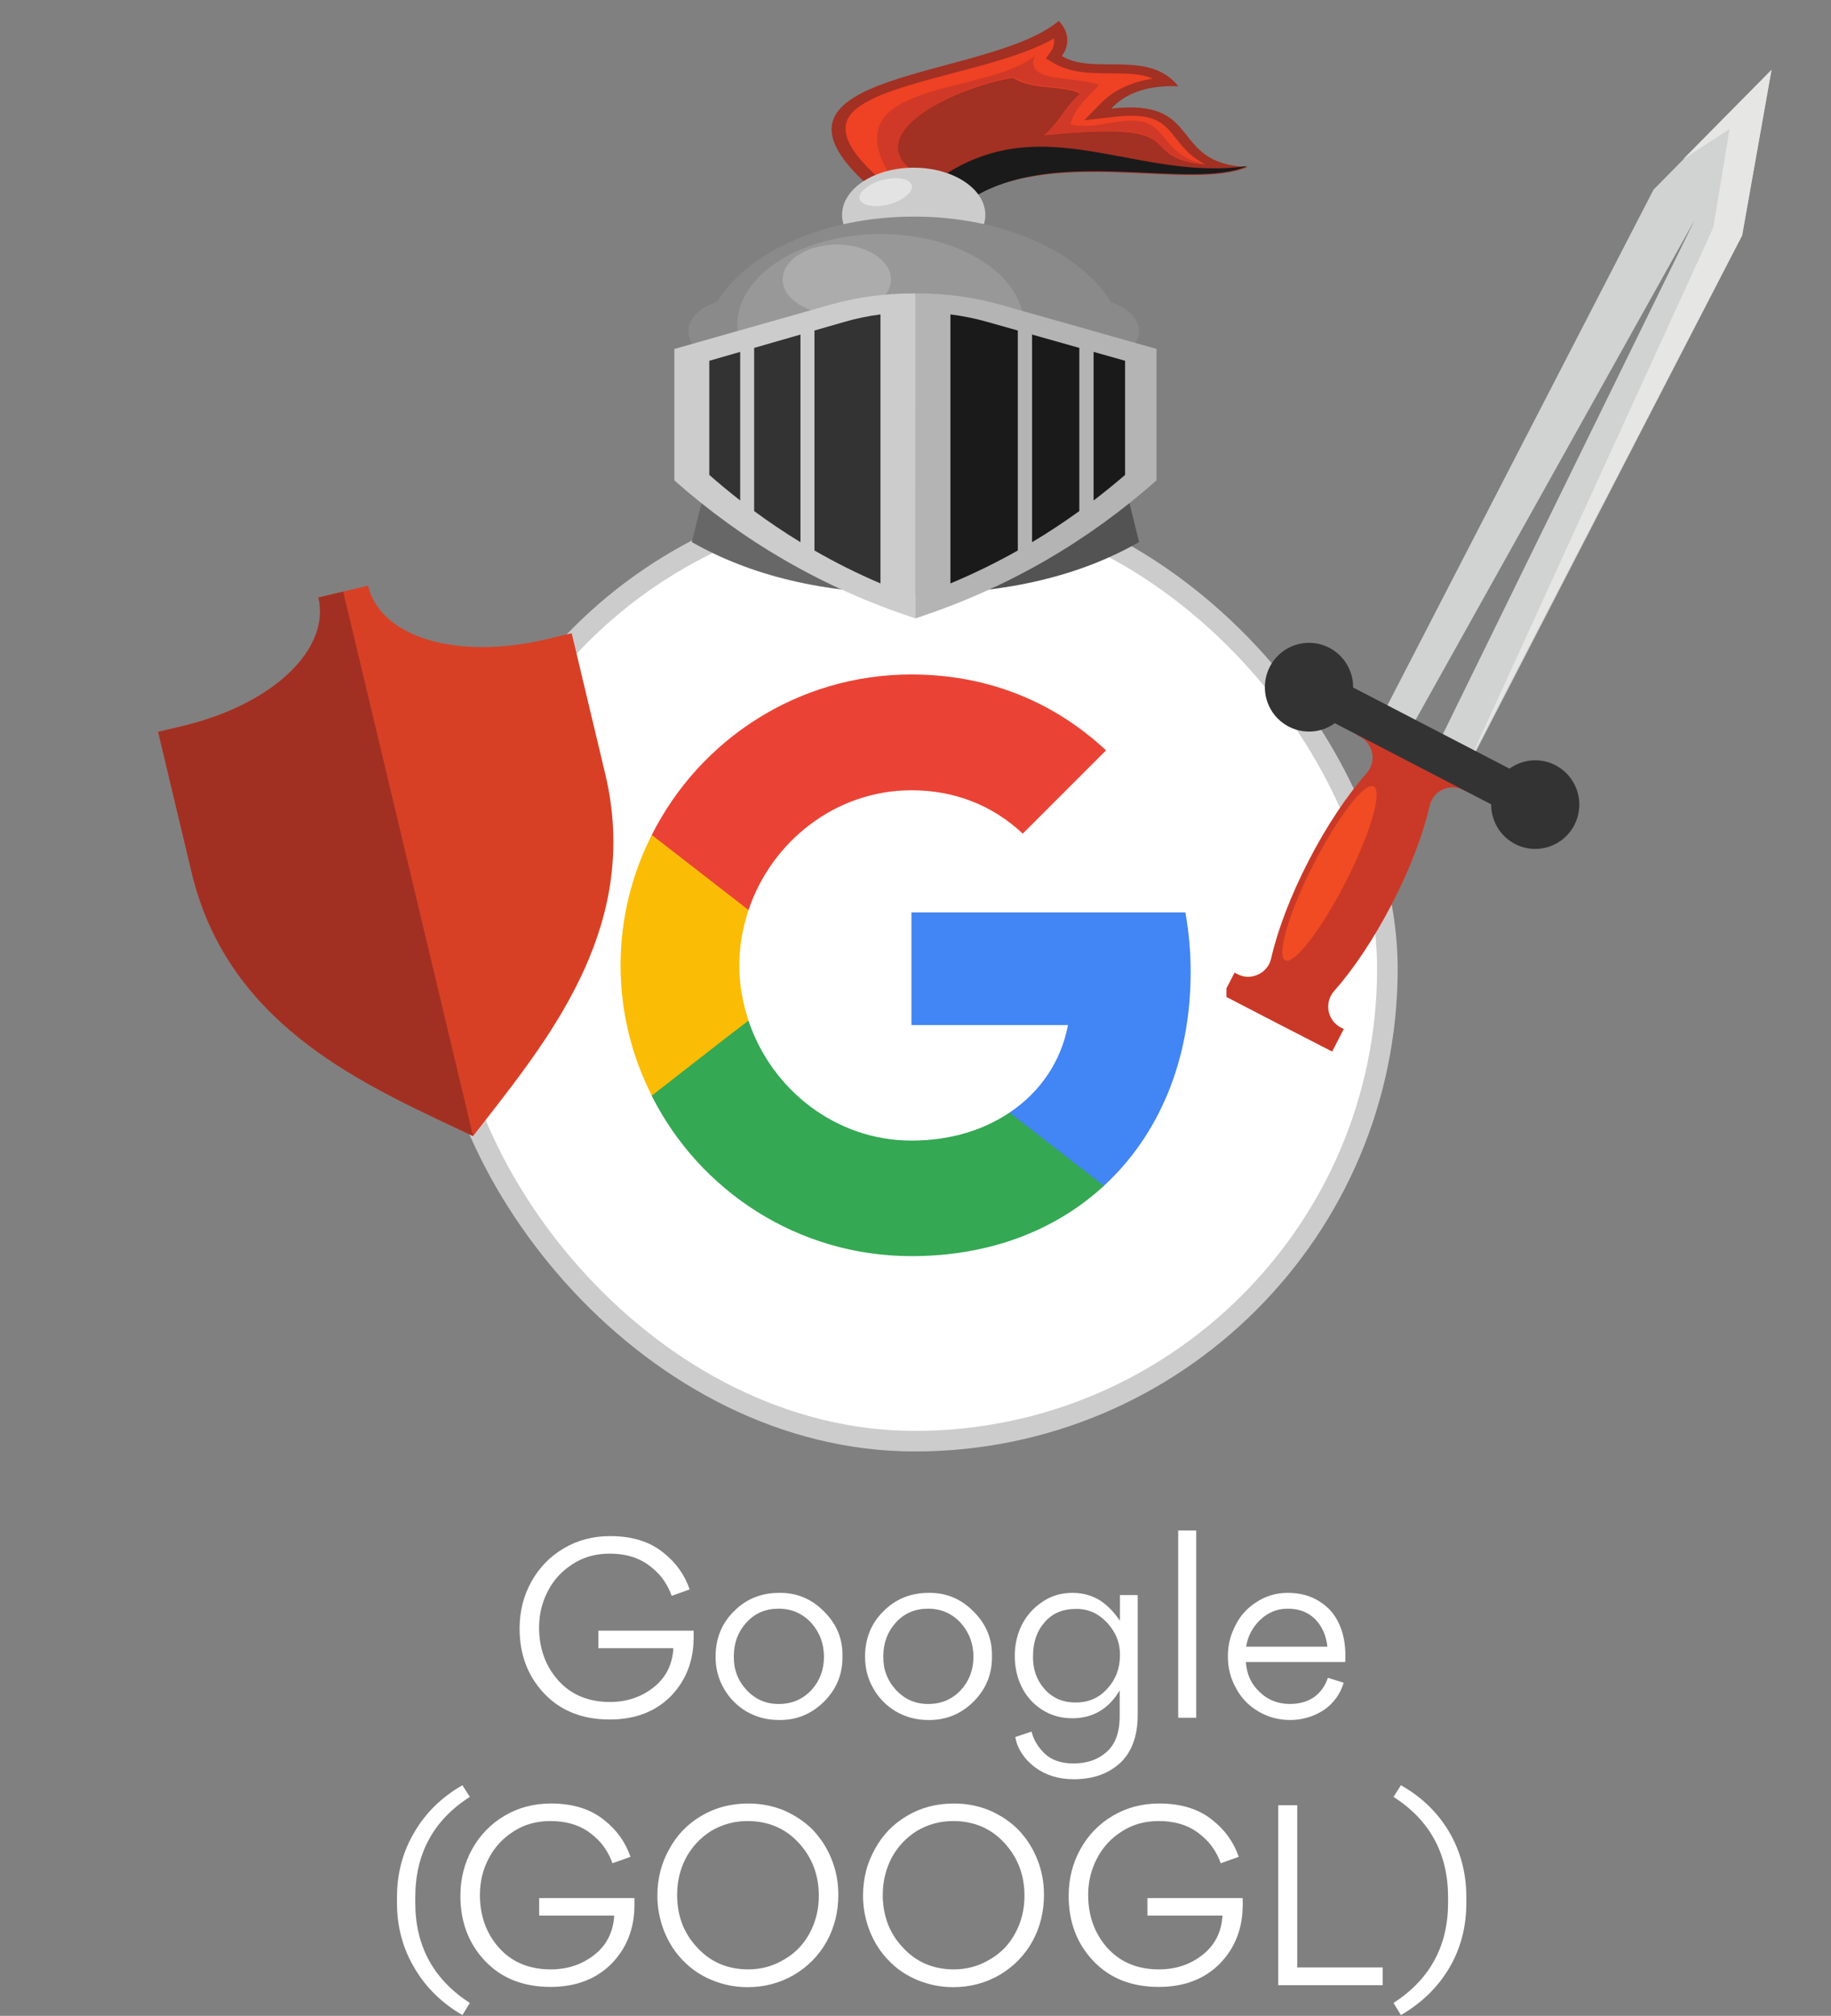 <svg width="89" height="98" viewBox="0 0 89 98" fill="none" xmlns="http://www.w3.org/2000/svg">
<rect x="0" y="0" width="89" height="98" fill="#808080" stroke="none"/>
<rect x="21.503" y="24.128" width="45.934" height="45.934" rx="22.967" fill="white"/>
<rect x="21.503" y="24.128" width="45.934" height="45.934" rx="22.967" stroke="#CDCCCC"/>
<path d="M57.875 47.249C57.875 46.246 57.785 45.282 57.618 44.357H44.303V49.833H51.912C51.577 51.593 50.575 53.084 49.071 54.087V57.647H53.66C56.333 55.179 57.875 51.555 57.875 47.249Z" fill="#4285F4"/>
<path d="M44.303 61.066C48.12 61.066 51.32 59.806 53.66 57.647L49.071 54.087C47.811 54.935 46.205 55.449 44.303 55.449C40.627 55.449 37.503 52.969 36.385 49.627H31.681V53.277C34.007 57.891 38.776 61.066 44.303 61.066Z" fill="#34A853"/>
<path d="M36.385 49.614C36.102 48.766 35.935 47.866 35.935 46.928C35.935 45.989 36.102 45.09 36.385 44.241V40.591H31.681C30.717 42.493 30.164 44.64 30.164 46.928C30.164 49.215 30.717 51.362 31.681 53.264L35.344 50.411L36.385 49.614Z" fill="#FBBC05"/>
<path d="M44.303 38.419C46.385 38.419 48.236 39.139 49.714 40.527L53.762 36.478C51.307 34.19 48.12 32.789 44.303 32.789C38.776 32.789 34.007 35.964 31.681 40.591L36.385 44.241C37.503 40.9 40.627 38.419 44.303 38.419Z" fill="#EA4335"/>
<path d="M22.995 55.229L23.606 54.447C26.958 50.145 31.129 44.792 29.418 37.619L27.788 30.784L26.581 31.072C22.227 32.111 18.489 30.993 17.888 28.472L15.476 29.047C16.077 31.568 13.247 34.253 8.892 35.291L7.686 35.579L9.316 42.414C11.027 49.587 17.166 52.48 22.097 54.806L22.995 55.229Z" fill="#D84025"/>
<path d="M8.892 35.291C13.247 34.253 16.077 31.568 15.476 29.047L16.682 28.759L22.996 55.227L22.994 55.229L22.097 54.806C17.165 52.481 11.027 49.587 9.316 42.414L7.686 35.579L8.892 35.291Z" fill="#A13023"/>
<path fill-rule="evenodd" clip-rule="evenodd" d="M54.443 22.588C54.752 23.844 55.06 25.099 55.367 26.352C52.543 27.968 48.977 28.871 44.497 28.872V23.689L54.443 22.588Z" fill="#535353"/>
<path fill-rule="evenodd" clip-rule="evenodd" d="M34.559 22.588C34.246 23.844 33.936 25.099 33.628 26.352C36.458 27.968 40.016 28.871 44.497 28.872V23.689L34.559 22.588Z" fill="#676767"/>
<path fill-rule="evenodd" clip-rule="evenodd" d="M42.274 9.076C35.821 3.369 48.023 3.91 51.461 1.019C51.704 1.26 51.848 1.551 51.875 1.854C51.902 2.157 51.811 2.459 51.614 2.723C53.141 3.672 55.824 2.378 57.279 4.195C55.63 4.124 54.626 4.618 54.014 5.28C58.536 4.756 56.767 7.943 60.632 8.123C57.752 9.342 50.99 7.001 46.808 9.851C44.921 9.798 44.162 9.133 42.274 9.076Z" fill="#A23023"/>
<path fill-rule="evenodd" clip-rule="evenodd" d="M60.63 8.07C57.78 9.33 51.066 6.93 46.916 9.851C46.143 9.818 45.383 9.684 44.667 9.455C50.096 4.661 54.913 8.917 60.632 8.07H60.63Z" fill="#1A1A1A"/>
<path fill-rule="evenodd" clip-rule="evenodd" d="M42.651 8.591C43.396 8.649 44.127 8.783 44.823 8.989L44.872 9.001C44.629 8.73 44.39 8.458 44.155 8.187C42.02 6.37 46.514 4.222 49.239 3.781C50.221 4.415 51.733 4.115 52.508 4.56C51.84 5.1 51.426 6.033 50.756 6.573C58.407 5.799 54.922 7.641 58.594 7.998C58.347 7.873 58.122 7.725 57.926 7.557C56.696 6.512 56.879 5.372 54.198 5.677L52.706 5.846C52.97 5.573 53.236 5.301 53.504 5.03C54.108 4.399 55.017 3.968 56.041 3.827C55.801 3.722 55.536 3.652 55.262 3.621C55 3.591 54.736 3.575 54.471 3.573C53.278 3.552 52.141 3.622 51.192 3.052L50.84 2.837C50.909 2.742 50.981 2.649 51.045 2.556C51.203 2.347 51.27 2.107 51.235 1.868C50.006 2.562 48.305 3.029 46.848 3.416C45.694 3.721 44.483 4.026 43.389 4.406C42.616 4.678 41.749 5.054 41.34 5.57C40.596 6.531 41.745 7.78 42.651 8.591Z" fill="#EF4123"/>
<path fill-rule="evenodd" clip-rule="evenodd" d="M43.726 8.717C44.114 8.793 44.496 8.884 44.871 8.989L44.92 9.001C44.678 8.728 44.44 8.455 44.206 8.182C42.078 6.354 46.556 4.191 49.272 3.747C50.25 4.386 51.757 4.083 52.529 4.532C51.863 5.075 51.451 6.014 50.783 6.558C58.408 5.778 54.935 7.632 58.594 7.991C56.689 7.618 56.723 6.271 55.641 5.947C54.559 5.623 53.129 6.369 52.039 6.045C52.153 5.42 52.67 4.912 53.421 4.137C52.378 3.663 49.746 4.087 50.293 2.717C47.951 4.659 40.406 3.855 43.268 8.55L43.726 8.717Z" fill="#D03927"/>
<path d="M44.412 12.738C46.335 12.738 47.894 11.711 47.894 10.445C47.894 9.179 46.335 8.152 44.412 8.152C42.489 8.152 40.931 9.179 40.931 10.445C40.931 11.711 42.489 12.738 44.412 12.738Z" fill="#CDCCCC"/>
<path fill-rule="evenodd" clip-rule="evenodd" d="M44.428 10.53C48.793 10.53 52.523 12.261 54.014 14.702C54.816 14.959 55.367 15.489 55.367 16.095C55.363 16.297 55.302 16.496 55.188 16.679C55.075 16.861 54.911 17.024 54.707 17.157C54.633 20.727 50.059 23.608 44.428 23.608C38.796 23.608 34.239 20.733 34.153 17.172C33.94 17.039 33.768 16.874 33.648 16.687C33.528 16.5 33.463 16.296 33.458 16.089C33.458 15.477 34.028 14.936 34.847 14.683C36.346 12.248 40.069 10.53 44.428 10.53Z" fill="#8B8A8A"/>
<path fill-rule="evenodd" clip-rule="evenodd" d="M42.799 20.211C46.637 20.211 49.762 18.231 49.762 15.795C49.762 13.359 46.631 11.379 42.799 11.379C38.967 11.379 35.836 13.359 35.836 15.795C35.836 18.231 38.959 20.211 42.799 20.211Z" fill="#989898"/>
<path fill-rule="evenodd" clip-rule="evenodd" d="M40.676 15.285C42.127 15.285 43.308 14.522 43.308 13.587C43.308 12.652 42.127 11.889 40.676 11.889C39.225 11.889 38.044 12.651 38.044 13.587C38.044 14.524 39.237 15.285 40.676 15.285Z" fill="#ACACAC"/>
<path fill-rule="evenodd" clip-rule="evenodd" d="M44.497 14.267H44.398C43.009 14.261 41.631 14.449 40.331 14.82L32.779 16.965V23.355C36.083 26.279 39.936 28.57 44.497 30.061V14.267Z" fill="#CDCCCC"/>
<path fill-rule="evenodd" clip-rule="evenodd" d="M42.799 15.285C42.197 15.362 41.607 15.484 41.036 15.651L39.589 16.068V26.762C40.61 27.351 41.682 27.886 42.797 28.363V15.285H42.799ZM38.909 16.264L36.657 16.913V24.846C37.369 25.37 38.119 25.877 38.909 26.359V16.264ZM35.979 17.107L34.477 17.539V23.087C34.958 23.51 35.459 23.924 35.979 24.331V17.107Z" fill="#333333"/>
<path fill-rule="evenodd" clip-rule="evenodd" d="M44.497 14.266H44.597C45.982 14.262 47.357 14.45 48.654 14.82L56.216 16.963V23.353C52.91 26.279 49.056 28.57 44.497 30.061V14.266Z" fill="#B4B4B4"/>
<path fill-rule="evenodd" clip-rule="evenodd" d="M46.196 15.285C46.81 15.362 47.413 15.484 47.995 15.651L49.473 16.068V26.762C48.429 27.351 47.335 27.886 46.198 28.363V15.285H46.196ZM50.166 16.264L52.463 16.913V24.846C51.738 25.37 50.973 25.877 50.166 26.359V16.264ZM53.157 17.107L54.688 17.539V23.087C54.198 23.51 53.688 23.924 53.157 24.331V17.107Z" fill="#1A1A1A"/>
<path fill-rule="evenodd" clip-rule="evenodd" d="M43.534 8.662C44.186 8.662 44.498 8.967 44.233 9.341C44.065 9.541 43.824 9.709 43.533 9.828C43.242 9.946 42.911 10.013 42.572 10.02C41.922 10.02 41.609 9.717 41.874 9.341C42.043 9.141 42.283 8.974 42.574 8.855C42.864 8.736 43.195 8.67 43.534 8.662Z" fill="#E3E3E3"/>
<g clip-path="url(#clip0_186_6691)">
<path fill-rule="evenodd" clip-rule="evenodd" d="M60.009 47.283L60.145 47.354C60.299 47.437 60.471 47.482 60.646 47.486C60.821 47.489 60.994 47.452 61.152 47.376C61.312 47.304 61.452 47.197 61.562 47.061C61.673 46.925 61.749 46.765 61.786 46.594C62.099 45.228 62.724 43.559 63.614 41.834C64.503 40.11 65.502 38.635 66.428 37.589C66.544 37.458 66.628 37.303 66.675 37.135C66.722 36.967 66.73 36.791 66.698 36.619C66.666 36.448 66.596 36.286 66.492 36.146C66.388 36.006 66.253 35.891 66.098 35.811L65.96 35.741L66.526 34.647L69.184 36.016L71.841 37.384L71.275 38.478L71.139 38.408C70.984 38.326 70.811 38.282 70.636 38.278C70.46 38.274 70.286 38.31 70.126 38.384C69.967 38.458 69.827 38.568 69.717 38.705C69.607 38.842 69.53 39.002 69.492 39.174C69.179 40.538 68.554 42.209 67.664 43.932C66.775 45.655 65.776 47.132 64.85 48.178C64.734 48.308 64.65 48.463 64.603 48.631C64.556 48.8 64.548 48.976 64.58 49.148C64.612 49.319 64.683 49.481 64.787 49.622C64.891 49.762 65.025 49.876 65.18 49.956L65.318 50.027L64.752 51.121L62.094 49.753L59.443 48.379L60.009 47.283Z" fill="#CA3927"/>
<path fill-rule="evenodd" clip-rule="evenodd" d="M66.774 38.234C67.212 38.463 66.603 40.541 65.412 42.874C64.221 45.206 62.9 46.913 62.469 46.685C62.039 46.456 62.64 44.377 63.831 42.045C65.022 39.713 66.335 38.005 66.774 38.234Z" fill="#F04B23"/>
<path fill-rule="evenodd" clip-rule="evenodd" d="M86.108 3.397L84.683 11.445L71.396 37.194L67.086 34.97L80.373 9.221L86.108 3.397Z" fill="#D1D2D2"/>
<path fill-rule="evenodd" clip-rule="evenodd" d="M81.808 7.744L84.07 6.271L83.275 11.073L71.332 37.194L84.677 11.445L86.108 3.397L81.808 7.744Z" fill="#E6E6E5"/>
<path fill-rule="evenodd" clip-rule="evenodd" d="M82.371 10.7L76.093 23.522L69.814 36.345L69.128 35.996L68.445 35.648L75.408 23.174L82.371 10.7Z" fill="#818181"/>
<path fill-rule="evenodd" clip-rule="evenodd" d="M65.773 33.423L73.372 37.367C73.763 37.084 74.237 36.942 74.718 36.963C75.199 36.984 75.659 37.168 76.023 37.484C76.388 37.8 76.636 38.231 76.728 38.706C76.819 39.182 76.749 39.674 76.528 40.104C76.307 40.535 75.948 40.877 75.51 41.078C75.072 41.278 74.579 41.324 74.112 41.208C73.644 41.092 73.229 40.821 72.933 40.439C72.638 40.057 72.478 39.586 72.481 39.102L64.882 35.158C64.49 35.442 64.016 35.585 63.534 35.564C63.052 35.543 62.591 35.359 62.226 35.042C61.861 34.726 61.612 34.295 61.52 33.819C61.429 33.342 61.499 32.849 61.72 32.418C61.942 31.987 62.301 31.644 62.74 31.443C63.179 31.243 63.673 31.197 64.141 31.313C64.609 31.429 65.025 31.701 65.321 32.083C65.617 32.466 65.776 32.938 65.773 33.423Z" fill="#333333"/>
</g>
<path d="M33.524 77.269L32.648 77.581C32.512 77.197 32.312 76.853 32.048 76.549C31.848 76.341 31.656 76.173 31.472 76.045C30.976 75.701 30.364 75.529 29.636 75.529C28.964 75.529 28.372 75.693 27.86 76.021C27.324 76.357 26.916 76.797 26.636 77.341C26.348 77.885 26.204 78.477 26.204 79.117C26.204 80.125 26.508 80.977 27.116 81.673C27.748 82.385 28.592 82.741 29.648 82.741C30.448 82.741 31.144 82.513 31.736 82.057C32.352 81.585 32.684 80.941 32.732 80.125H29.084V79.273H33.716V79.609C33.716 80.729 33.356 81.669 32.636 82.429C31.884 83.205 30.884 83.593 29.636 83.593C28.308 83.593 27.244 83.169 26.444 82.321C25.652 81.481 25.256 80.429 25.256 79.165C25.256 78.333 25.448 77.573 25.832 76.885C26.216 76.197 26.744 75.657 27.416 75.265C28.08 74.873 28.828 74.677 29.66 74.677C30.716 74.677 31.572 74.941 32.228 75.469C32.844 75.949 33.276 76.549 33.524 77.269ZM37.842 83.617C37.29 83.617 36.774 83.481 36.294 83.209C35.822 82.929 35.454 82.557 35.19 82.093C34.918 81.629 34.782 81.113 34.782 80.545C34.782 79.657 35.078 78.921 35.67 78.337C36.262 77.737 36.994 77.437 37.866 77.437C38.714 77.421 39.442 77.721 40.05 78.337C40.666 78.945 40.966 79.669 40.95 80.509C40.966 81.373 40.666 82.113 40.05 82.729C39.434 83.337 38.698 83.633 37.842 83.617ZM37.866 82.837C38.49 82.837 39.014 82.613 39.438 82.165C39.846 81.717 40.05 81.177 40.05 80.545C40.05 79.905 39.842 79.353 39.426 78.889C39.002 78.433 38.474 78.205 37.842 78.205C37.21 78.205 36.69 78.429 36.282 78.877C35.874 79.325 35.67 79.869 35.67 80.509C35.654 81.141 35.858 81.689 36.282 82.153C36.714 82.617 37.242 82.845 37.866 82.837ZM45.108 83.617C44.556 83.617 44.04 83.481 43.56 83.209C43.088 82.929 42.72 82.557 42.456 82.093C42.184 81.629 42.048 81.113 42.048 80.545C42.048 79.657 42.344 78.921 42.936 78.337C43.528 77.737 44.26 77.437 45.132 77.437C45.98 77.421 46.708 77.721 47.316 78.337C47.932 78.945 48.232 79.669 48.216 80.509C48.232 81.373 47.932 82.113 47.316 82.729C46.7 83.337 45.964 83.633 45.108 83.617ZM45.132 82.837C45.756 82.837 46.28 82.613 46.704 82.165C47.112 81.717 47.316 81.177 47.316 80.545C47.316 79.905 47.108 79.353 46.692 78.889C46.268 78.433 45.74 78.205 45.108 78.205C44.476 78.205 43.956 78.429 43.548 78.877C43.14 79.325 42.936 79.869 42.936 80.509C42.92 81.141 43.124 81.689 43.548 82.153C43.98 82.617 44.508 82.845 45.132 82.837ZM54.425 83.425V82.177C53.889 83.081 53.121 83.533 52.121 83.533C51.577 83.533 51.085 83.393 50.645 83.113C50.221 82.841 49.893 82.473 49.661 82.009C49.437 81.553 49.325 81.049 49.325 80.497C49.325 79.961 49.437 79.465 49.661 79.009C49.893 78.545 50.225 78.169 50.657 77.881C51.081 77.585 51.569 77.437 52.121 77.437C52.665 77.437 53.141 77.577 53.549 77.857C53.869 78.081 54.165 78.393 54.437 78.793V77.545H55.301V83.365C55.301 84.381 55.021 85.157 54.461 85.693C53.885 86.229 53.129 86.497 52.193 86.497C51.457 86.497 50.825 86.301 50.297 85.909C49.769 85.501 49.453 85.013 49.349 84.445L50.141 84.181C50.237 84.573 50.449 84.929 50.777 85.249C51.113 85.569 51.581 85.729 52.181 85.729C52.821 85.729 53.345 85.553 53.753 85.201C54.201 84.833 54.425 84.241 54.425 83.425ZM52.301 82.765C52.917 82.765 53.425 82.541 53.825 82.093C54.233 81.645 54.437 81.109 54.437 80.485C54.453 79.893 54.249 79.365 53.825 78.901C53.401 78.437 52.893 78.209 52.301 78.217C51.653 78.217 51.145 78.433 50.777 78.865C50.401 79.289 50.213 79.837 50.213 80.509C50.197 81.141 50.385 81.677 50.777 82.117C51.169 82.557 51.677 82.773 52.301 82.765ZM57.269 83.509V74.401H58.145V83.509H57.269ZM65.385 80.797H60.56C60.593 81.381 60.812 81.865 61.221 82.249C61.62 82.641 62.112 82.837 62.697 82.837C63.153 82.837 63.541 82.729 63.861 82.513C64.18 82.289 64.409 81.973 64.544 81.565L65.312 81.805C65.144 82.365 64.82 82.809 64.341 83.137C63.844 83.457 63.3 83.617 62.709 83.617C62.148 83.617 61.633 83.477 61.16 83.197C60.688 82.917 60.328 82.541 60.081 82.069C59.816 81.605 59.684 81.089 59.684 80.521C59.684 79.977 59.809 79.473 60.056 79.009C60.288 78.537 60.636 78.157 61.1 77.869C61.548 77.581 62.044 77.437 62.589 77.437C63.188 77.437 63.7 77.573 64.124 77.845C64.556 78.109 64.876 78.473 65.085 78.937C65.293 79.377 65.397 79.901 65.397 80.509C65.397 80.613 65.392 80.709 65.385 80.797ZM60.572 80.053H64.52C64.465 79.509 64.264 79.061 63.92 78.709C63.584 78.373 63.141 78.205 62.589 78.205C62.084 78.205 61.641 78.385 61.257 78.745C60.873 79.121 60.645 79.557 60.572 80.053ZM19.297 92.513V92.225C19.297 91.073 19.577 90.025 20.137 89.081C20.689 88.129 21.469 87.365 22.477 86.789L22.837 87.353C21.069 88.489 20.185 90.117 20.185 92.237V92.501C20.185 94.605 21.069 96.229 22.837 97.373L22.477 97.961C21.469 97.377 20.689 96.609 20.137 95.657C19.577 94.713 19.297 93.665 19.297 92.513ZM30.647 90.269L29.771 90.581C29.635 90.197 29.435 89.853 29.171 89.549C28.971 89.341 28.779 89.173 28.595 89.045C28.099 88.701 27.487 88.529 26.759 88.529C26.087 88.529 25.495 88.693 24.983 89.021C24.447 89.357 24.039 89.797 23.759 90.341C23.471 90.885 23.327 91.477 23.327 92.117C23.327 93.125 23.631 93.977 24.239 94.673C24.871 95.385 25.715 95.741 26.771 95.741C27.571 95.741 28.267 95.513 28.859 95.057C29.475 94.585 29.807 93.941 29.855 93.125H26.207V92.273H30.839V92.609C30.839 93.729 30.479 94.669 29.759 95.429C29.007 96.205 28.007 96.593 26.759 96.593C25.431 96.593 24.367 96.169 23.567 95.321C22.775 94.481 22.379 93.429 22.379 92.165C22.379 91.333 22.571 90.573 22.955 89.885C23.339 89.197 23.867 88.657 24.539 88.265C25.203 87.873 25.951 87.677 26.783 87.677C27.839 87.677 28.695 87.941 29.351 88.469C29.967 88.949 30.399 89.549 30.647 90.269ZM40.749 92.117C40.749 92.941 40.561 93.697 40.185 94.385C39.801 95.065 39.273 95.605 38.601 96.005C37.913 96.405 37.157 96.605 36.333 96.605C35.733 96.605 35.153 96.489 34.593 96.257C34.041 96.025 33.577 95.709 33.201 95.309C32.825 94.933 32.521 94.465 32.289 93.905C32.065 93.329 31.953 92.749 31.953 92.165C31.953 91.333 32.145 90.577 32.529 89.897C32.905 89.201 33.433 88.657 34.113 88.265C34.777 87.873 35.529 87.677 36.369 87.677C36.985 87.677 37.565 87.789 38.109 88.013C38.653 88.253 39.117 88.565 39.501 88.949C39.901 89.373 40.205 89.845 40.413 90.365C40.637 90.909 40.749 91.493 40.749 92.117ZM39.801 92.165C39.801 91.165 39.481 90.313 38.841 89.609C38.185 88.889 37.349 88.529 36.333 88.529C35.701 88.529 35.113 88.689 34.569 89.009C34.041 89.345 33.633 89.781 33.345 90.317C33.057 90.869 32.913 91.469 32.913 92.117C32.913 93.125 33.233 93.973 33.873 94.661C34.529 95.381 35.361 95.741 36.369 95.741C37.009 95.741 37.597 95.577 38.133 95.249C38.661 94.945 39.073 94.513 39.369 93.953C39.657 93.409 39.801 92.813 39.801 92.165ZM50.745 92.117C50.745 92.941 50.557 93.697 50.181 94.385C49.797 95.065 49.269 95.605 48.597 96.005C47.909 96.405 47.153 96.605 46.329 96.605C45.729 96.605 45.149 96.489 44.589 96.257C44.037 96.025 43.573 95.709 43.197 95.309C42.821 94.933 42.517 94.465 42.285 93.905C42.061 93.329 41.949 92.749 41.949 92.165C41.949 91.333 42.141 90.577 42.525 89.897C42.901 89.201 43.429 88.657 44.109 88.265C44.773 87.873 45.525 87.677 46.365 87.677C46.981 87.677 47.561 87.789 48.105 88.013C48.649 88.253 49.113 88.565 49.497 88.949C49.897 89.373 50.201 89.845 50.409 90.365C50.633 90.909 50.745 91.493 50.745 92.117ZM49.797 92.165C49.797 91.165 49.477 90.313 48.837 89.609C48.181 88.889 47.345 88.529 46.329 88.529C45.697 88.529 45.109 88.689 44.565 89.009C44.037 89.345 43.629 89.781 43.341 90.317C43.053 90.869 42.909 91.469 42.909 92.117C42.909 93.125 43.229 93.973 43.869 94.661C44.525 95.381 45.357 95.741 46.365 95.741C47.005 95.741 47.593 95.577 48.129 95.249C48.657 94.945 49.069 94.513 49.365 93.953C49.653 93.409 49.797 92.813 49.797 92.165ZM60.213 90.269L59.337 90.581C59.201 90.197 59.001 89.853 58.737 89.549C58.537 89.341 58.345 89.173 58.161 89.045C57.665 88.701 57.053 88.529 56.325 88.529C55.653 88.529 55.061 88.693 54.549 89.021C54.013 89.357 53.605 89.797 53.325 90.341C53.037 90.885 52.893 91.477 52.893 92.117C52.893 93.125 53.197 93.977 53.805 94.673C54.437 95.385 55.281 95.741 56.337 95.741C57.137 95.741 57.833 95.513 58.425 95.057C59.041 94.585 59.373 93.941 59.421 93.125H55.773V92.273H60.405V92.609C60.405 93.729 60.045 94.669 59.325 95.429C58.573 96.205 57.573 96.593 56.325 96.593C54.997 96.593 53.933 96.169 53.133 95.321C52.341 94.481 51.945 93.429 51.945 92.165C51.945 91.333 52.137 90.573 52.521 89.885C52.905 89.197 53.433 88.657 54.105 88.265C54.769 87.873 55.517 87.677 56.349 87.677C57.405 87.677 58.261 87.941 58.917 88.469C59.533 88.949 59.965 89.549 60.213 90.269ZM62.132 96.509V87.761H63.056V95.645H67.208V96.509H62.132ZM71.275 92.225V92.513C71.275 93.673 70.999 94.725 70.447 95.669C69.887 96.613 69.103 97.377 68.095 97.961L67.735 97.373C69.503 96.229 70.387 94.605 70.387 92.501V92.237C70.387 90.117 69.503 88.489 67.735 87.353L68.095 86.789C69.103 87.357 69.887 88.117 70.447 89.069C70.999 90.021 71.275 91.073 71.275 92.225Z" fill="white"/>
<defs>
<clipPath id="clip0_186_6691">
<rect width="28.884" height="51.868" fill="white" transform="translate(59.613)"/>
</clipPath>
</defs>
</svg>
